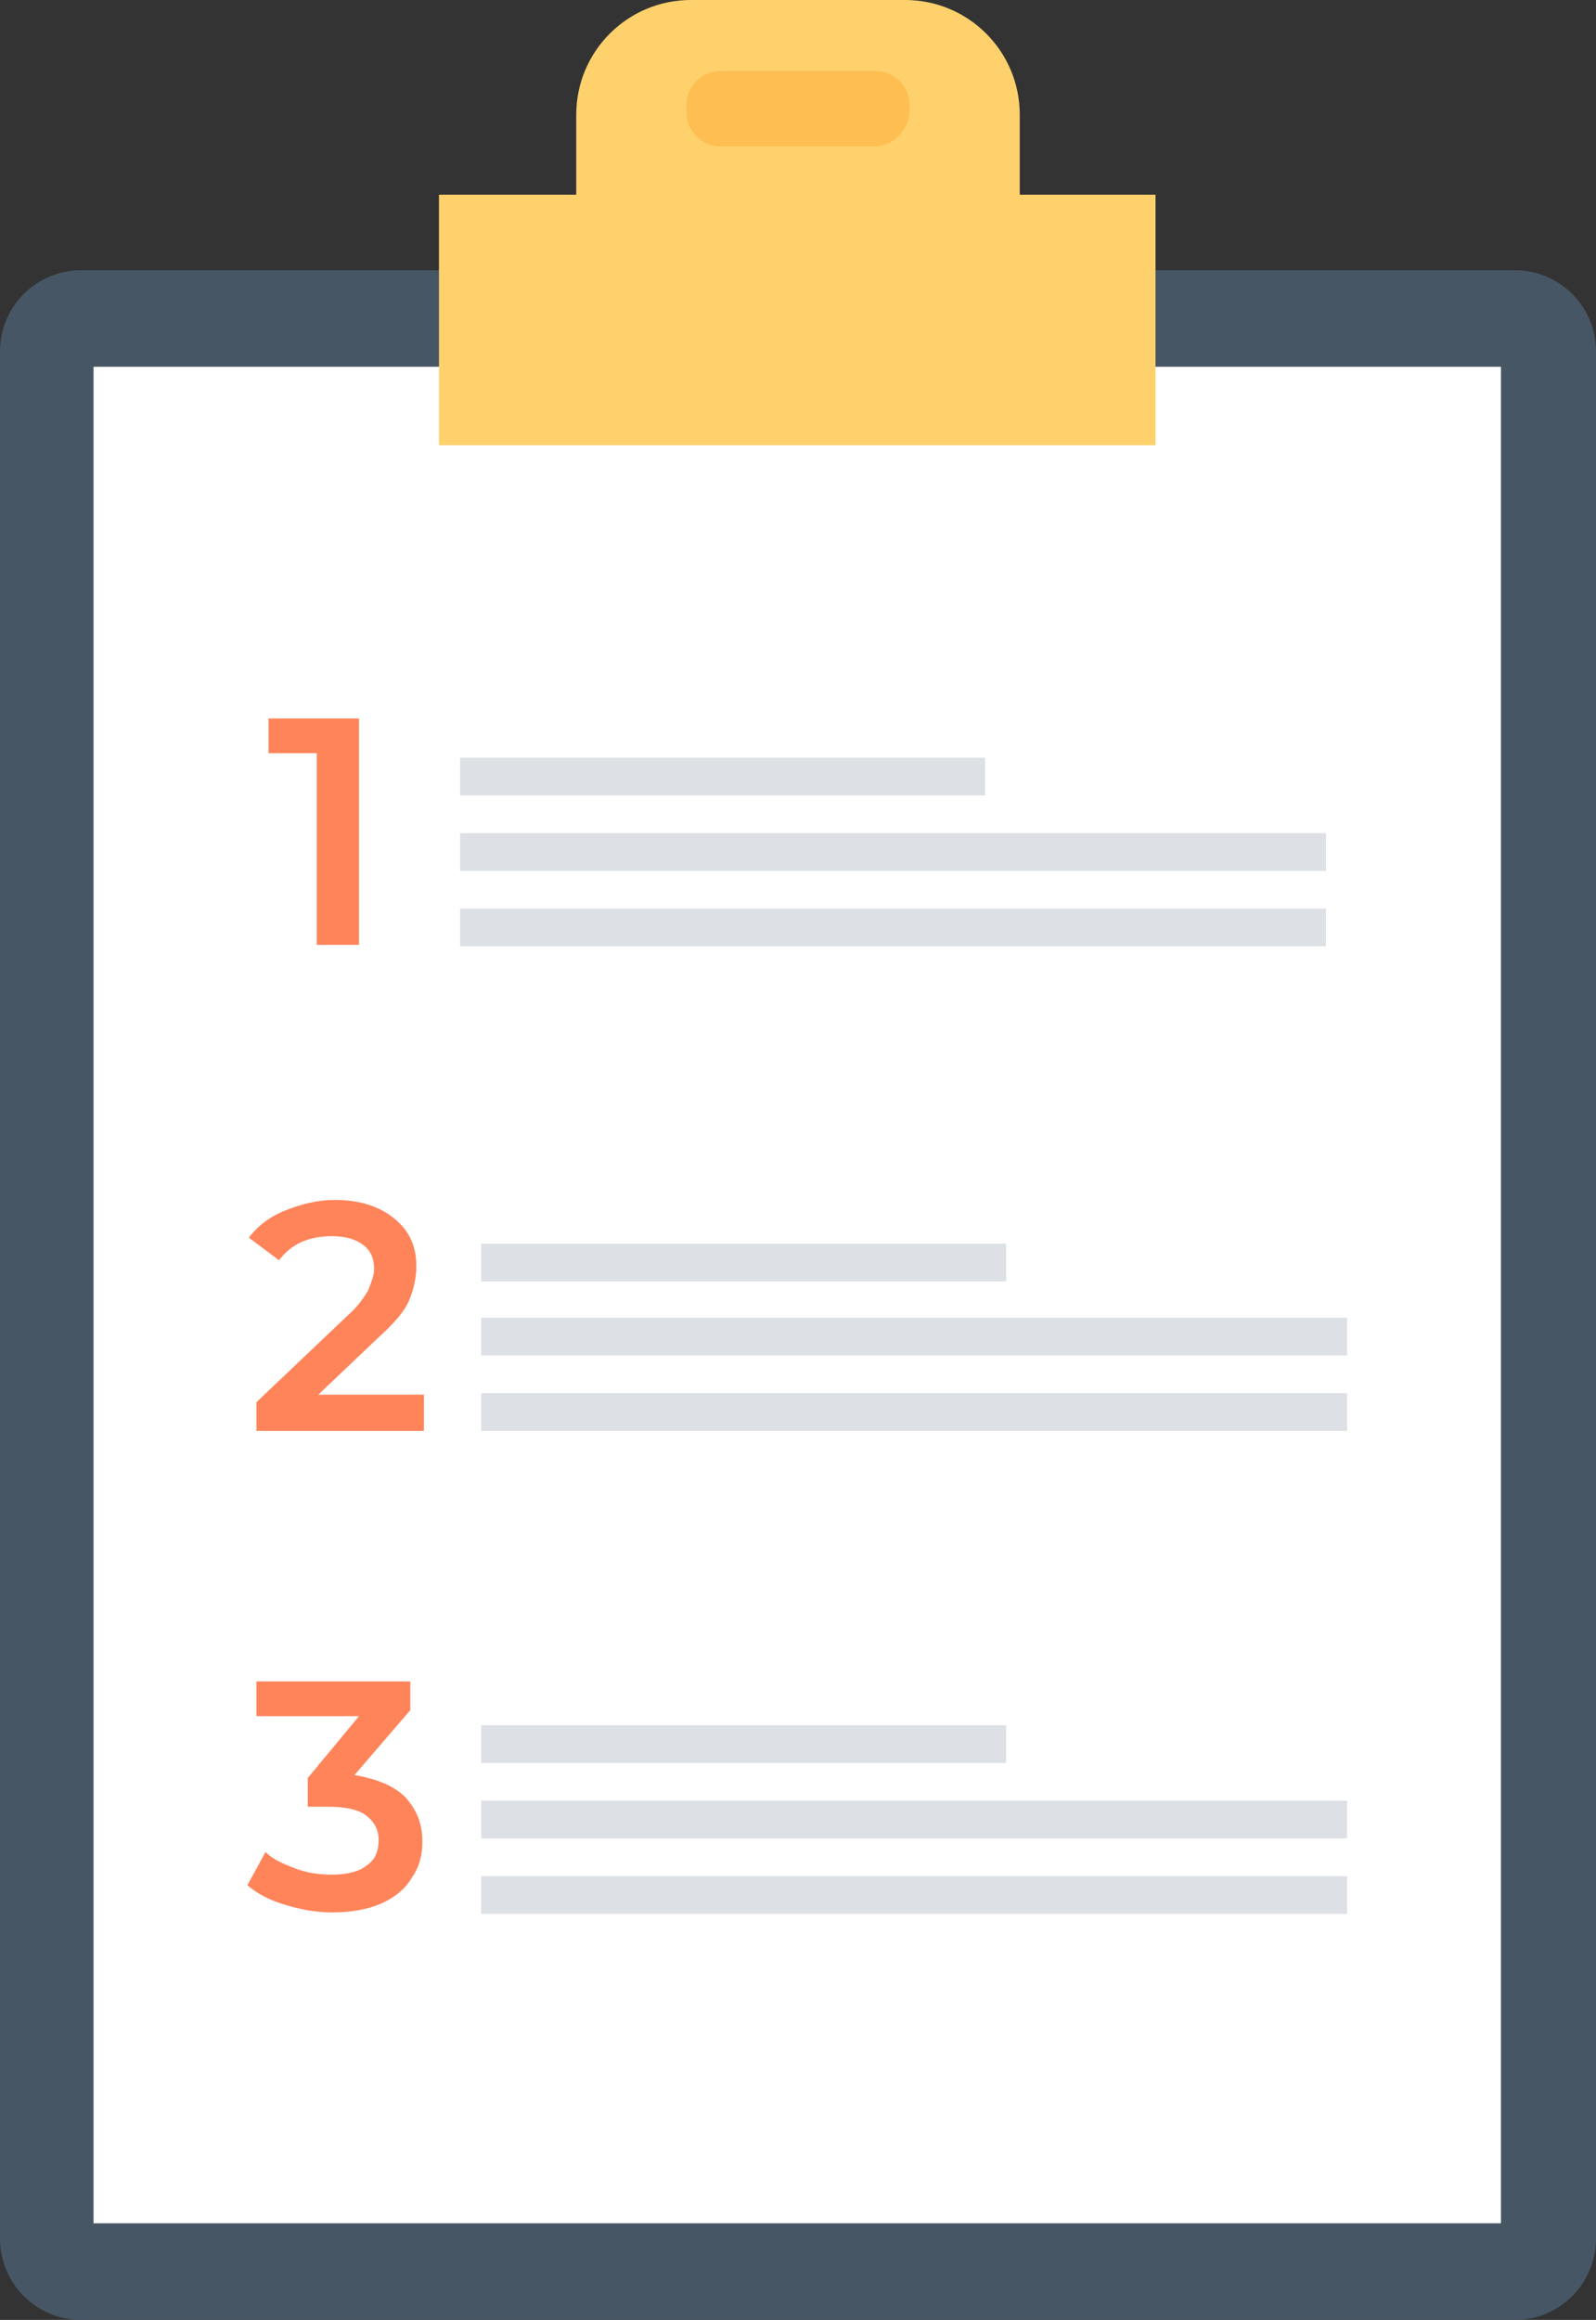 <svg xmlns="http://www.w3.org/2000/svg" xmlns:xlink="http://www.w3.org/1999/xlink" version="1.1" id="Layer_2" x="0px" y="0px" style="enable-background:new 0 0 300 221.7;" xml:space="preserve" viewBox="101.2 68 105.8 153.7"><rect x="101.2" y="68" width="105.8" height="153.7" fill="#333333" stroke="none"/> <style type="text/css"> 	.st0{fill:#EEF1FF;} 	.st1{fill:#FFFFFF;} 	.st2{fill:#DDE0E4;} 	.st3{fill:#5A6E7F;} 	.st4{fill:#465664;} 	.st5{fill:#FED16D;} 	.st6{fill:#FEBE52;} 	.st7{fill:#FF845A;} </style> <g> 	 	 	 	 	 	 	<g> 		<g> 			<g> 				<path class="st4" d="M201.6,221.7h-95c-3,0-5.4-2.4-5.4-5.4v-125c0-3,2.4-5.4,5.4-5.4h95c3,0,5.4,2.4,5.4,5.4v125      C207,219.3,204.6,221.7,201.6,221.7z"></path> 				<rect x="107.4" y="92.3" class="st1" width="93.3" height="123"></rect> 			</g> 			<g> 				<path class="st5" d="M168.8,80.9v-5.3c0-4.2-3.4-7.6-7.6-7.6H147c-4.2,0-7.6,3.4-7.6,7.6v5.3h-9.1v16.6h47.5V80.9H168.8z"></path> 				<path class="st6" d="M159.2,77.7H149c-1.3,0-2.3-1-2.3-2.3V75c0-1.3,1-2.3,2.3-2.3h10.2c1.3,0,2.3,1,2.3,2.3v0.3      C161.5,76.6,160.4,77.7,159.2,77.7z"></path> 			</g> 		</g> 		<g> 			<g> 				<g> 					<path class="st7" d="M129.3,160.4v2.4h-11.1v-1.9l6-5.7c0.7-0.6,1.1-1.2,1.4-1.7c0.2-0.5,0.4-1,0.4-1.4c0-0.7-0.2-1.2-0.7-1.6       c-0.5-0.4-1.2-0.6-2.1-0.6c-1.5,0-2.7,0.5-3.5,1.6l-2-1.5c0.6-0.8,1.4-1.4,2.4-1.8c1-0.4,2.1-0.7,3.3-0.7       c1.6,0,2.9,0.4,3.9,1.2c1,0.8,1.5,1.8,1.5,3.2c0,0.8-0.2,1.6-0.5,2.3c-0.3,0.7-1,1.5-2,2.4l-4,3.8H129.3z"></path> 				</g> 				<g> 					<rect x="133.1" y="155.3" class="st2" width="57.4" height="2.5"></rect> 					<g> 						<rect x="133.1" y="150.4" class="st2" width="34.8" height="2.5"></rect> 						<rect x="133.1" y="160.3" class="st2" width="57.4" height="2.5"></rect> 					</g> 				</g> 			</g> 			<g> 				<g> 					<g> 						<path class="st7" d="M125,115.6v15h-2.8v-12.7H119v-2.3H125z"></path> 					</g> 					<g> 						<rect x="131.7" y="123.2" class="st2" width="57.4" height="2.5"></rect> 						<g> 							<rect x="131.7" y="118.2" class="st2" width="34.8" height="2.5"></rect> 							<rect x="131.7" y="128.2" class="st2" width="57.4" height="2.5"></rect> 						</g> 					</g> 				</g> 				<g> 					<g> 						<path class="st7" d="M128.1,187.1c0.7,0.8,1.1,1.7,1.1,2.9c0,0.9-0.2,1.7-0.7,2.4c-0.4,0.7-1.1,1.3-2,1.7        c-0.9,0.4-2,0.6-3.3,0.6c-1.1,0-2.1-0.2-3.1-0.5c-1-0.3-1.8-0.7-2.5-1.3l1.2-2.2c0.5,0.5,1.2,0.8,2,1.1        c0.8,0.3,1.6,0.4,2.4,0.4c1,0,1.8-0.2,2.3-0.6c0.6-0.4,0.8-1,0.8-1.7c0-0.7-0.3-1.2-0.8-1.6c-0.5-0.4-1.4-0.6-2.5-0.6h-1.4        v-1.9l3.4-4.1h-6.8v-2.3h10.2v1.9l-3.7,4.3C126.4,185.9,127.4,186.4,128.1,187.1z"></path> 					</g> 					<g> 						<rect x="133.1" y="187.3" class="st2" width="57.4" height="2.5"></rect> 						<g> 							<rect x="133.1" y="182.3" class="st2" width="34.8" height="2.5"></rect> 							<rect x="133.1" y="192.3" class="st2" width="57.4" height="2.5"></rect> 						</g> 					</g> 				</g> 			</g> 		</g> 	</g> </g> </svg>